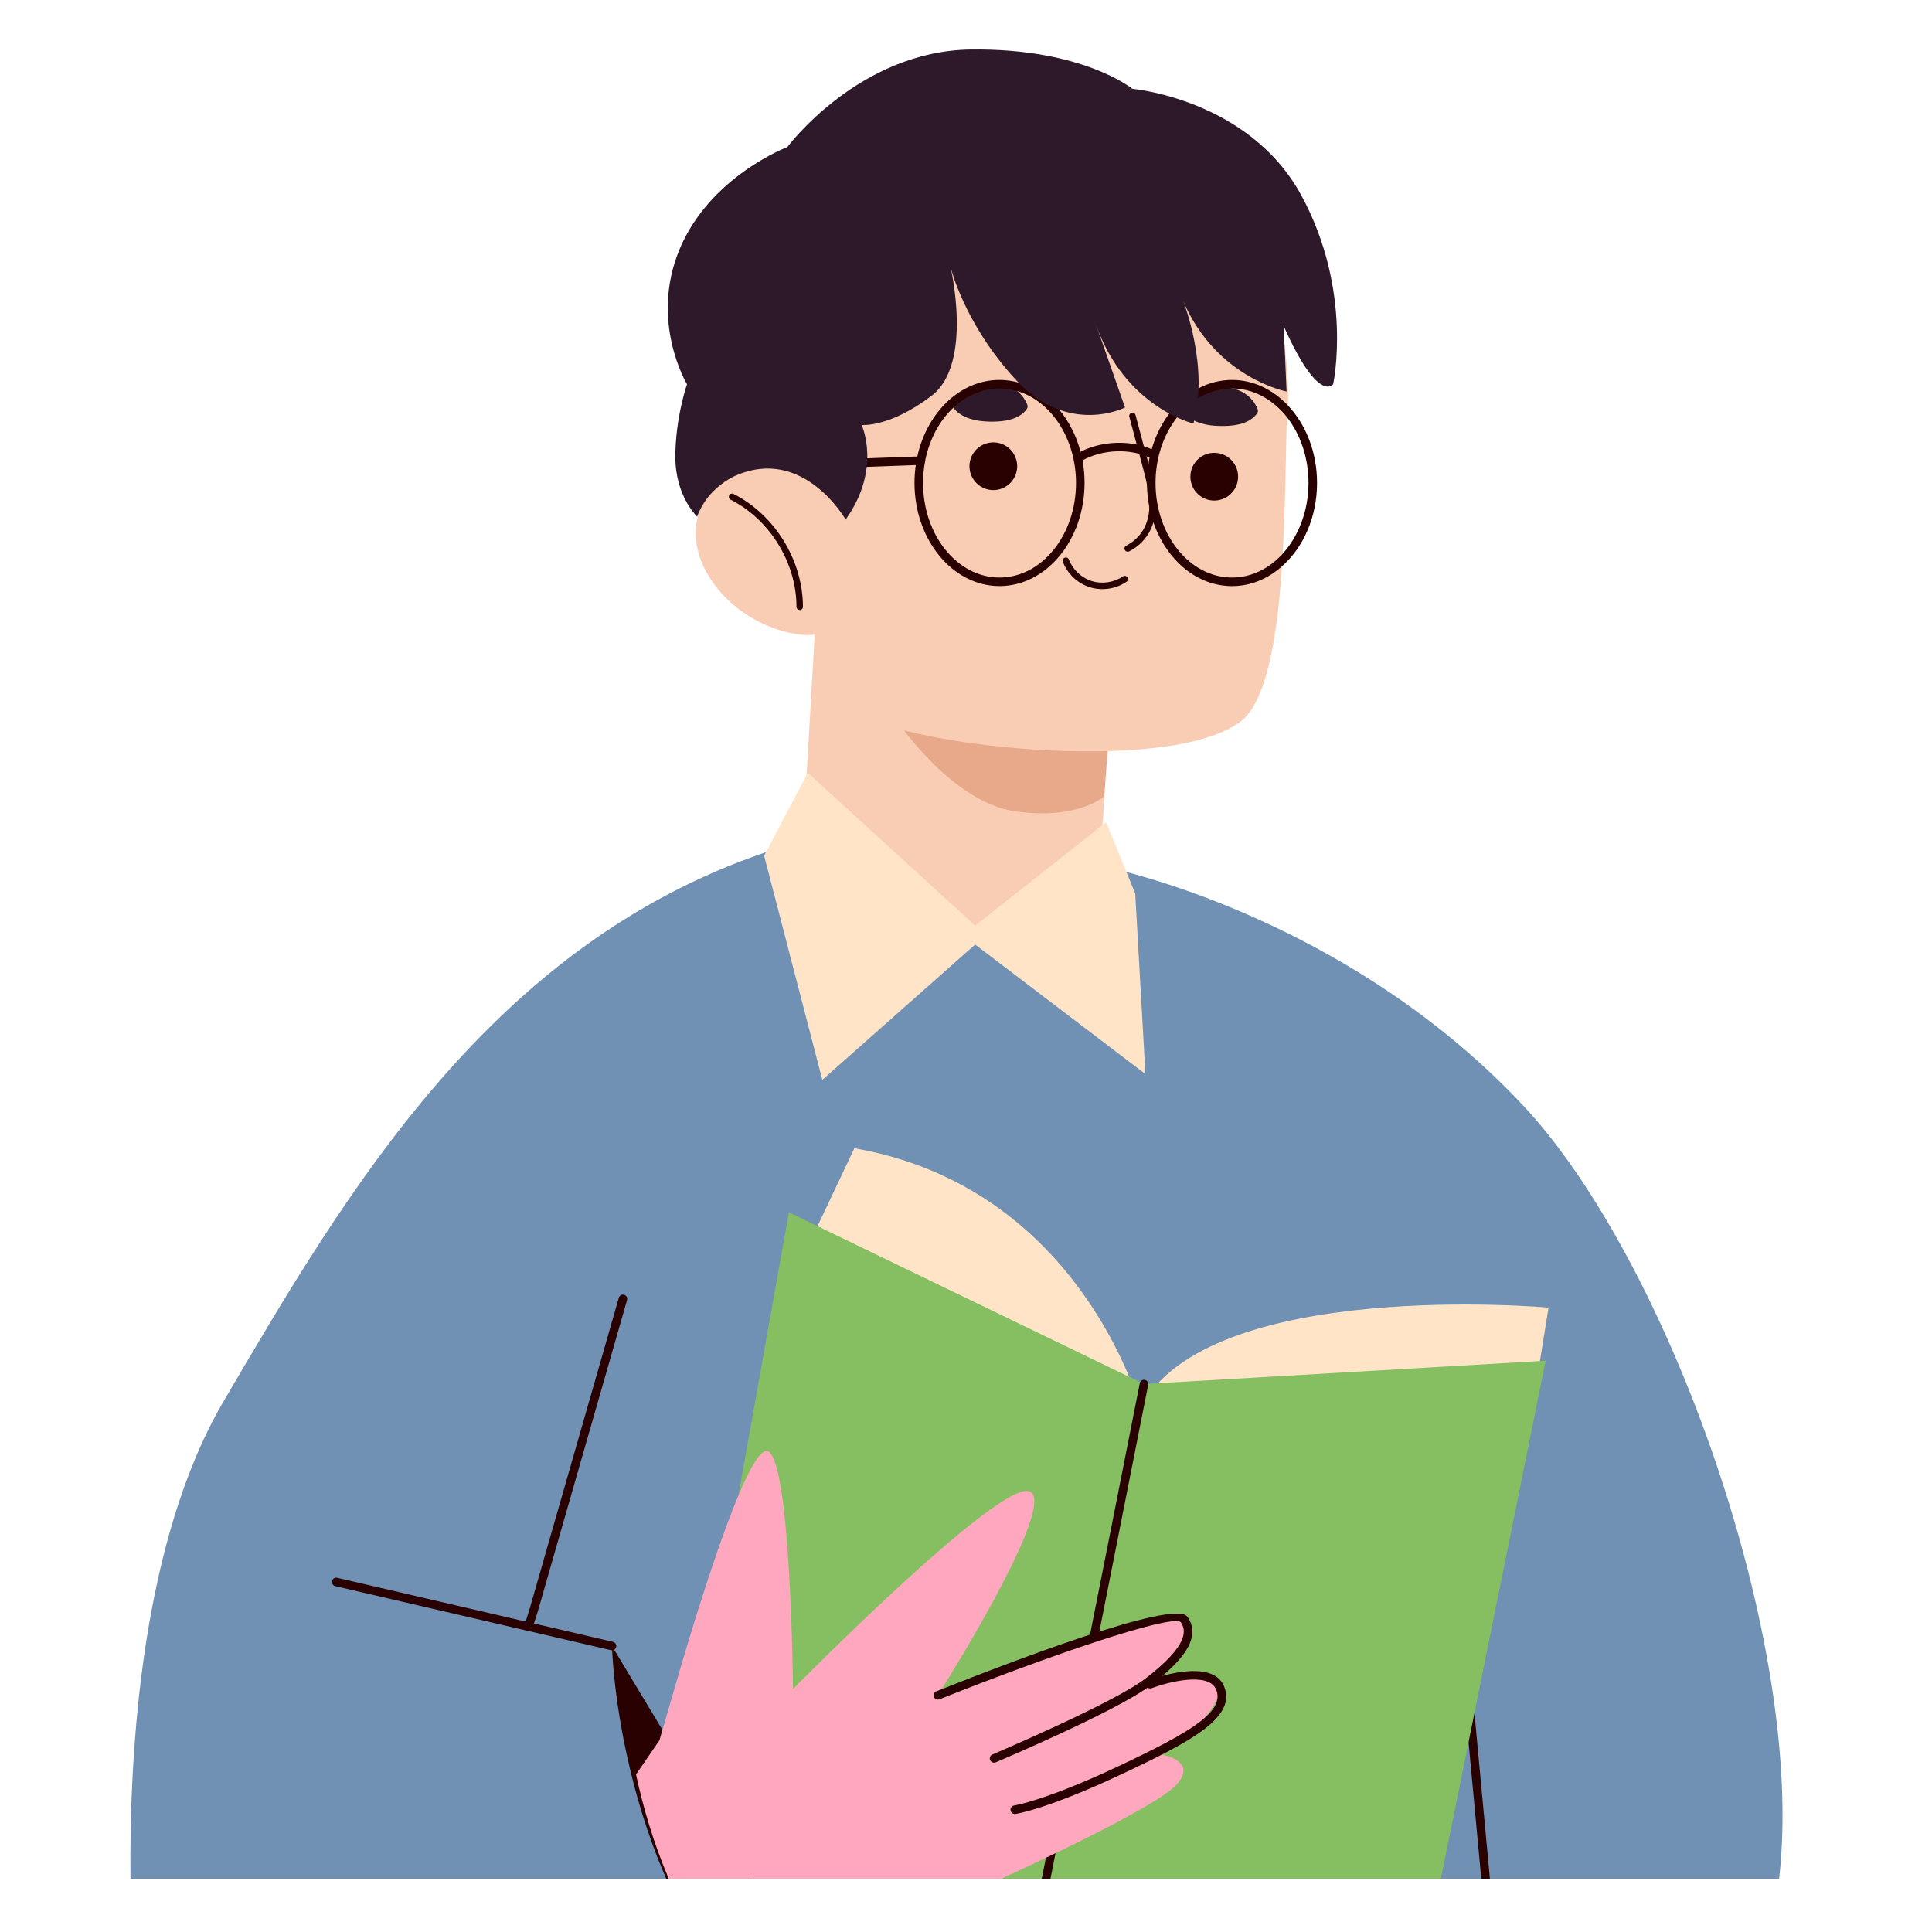 <svg width="140" height="140" viewBox="0 0 140 140" fill="none" xmlns="http://www.w3.org/2000/svg">
<g id="man (3) 1">
<g id="Group">
<g id="Group_2">
<g id="Group_3">
<g id="Group_4">
<g id="Group_5">
<g id="Group_6">
<g id="Group_7">
<path id="Vector" d="M80.46 50.051L78.447 55.685L80.015 57.708C80.015 57.708 79.868 72.338 72.028 72.178C64.188 72.019 58.218 60.218 58.218 60.218L59.181 43.451L80.46 50.051Z" fill="#F9CCB4"/>
</g>
</g>
</g>
</g>
<g id="Group_8">
<g id="Group_9">
<path id="Vector_2" d="M9.454 136.149H48.462L77.972 126.27L104.409 136.149H128.919C130.883 119.197 120.914 91.304 110.314 80.046C99.248 68.281 85.277 64.148 81.627 63.188H81.621C81.1 63.052 80.791 62.977 80.735 62.959C80.648 62.934 80.085 63.591 79.124 64.403H79.118C77.47 65.796 74.657 67.649 71.008 67.389C67.278 67.122 62.699 64.706 59.855 62.971C59.849 62.971 59.849 62.965 59.843 62.959C58.22 61.974 57.167 61.218 57.167 61.218C56.609 61.385 56.051 61.565 55.506 61.751C35.556 68.523 25.128 86.311 16.194 101.558C10.29 111.639 9.361 126.694 9.454 136.149Z" fill="#7091B3"/>
</g>
</g>
<g id="Group_10">
<g id="Group_11">
<path id="Vector_3" d="M111.422 99.66L112.213 94.756C112.213 94.756 87.536 92.541 82.632 102.033C82.632 102.033 78.361 86.056 61.909 83.208L57.796 91.908L80.417 112.789L107.784 107.885L111.422 99.66Z" fill="#FFE4C8"/>
</g>
</g>
<g id="Group_12">
<g id="Group_13">
<g id="Group_14">
<path id="Vector_4" d="M80.266 54.354L65.141 52.414C65.141 52.414 69.022 58.149 73.579 58.794C78.136 59.438 80.021 57.702 80.021 57.702L80.266 54.354Z" fill="#E8A88A"/>
</g>
</g>
</g>
<g id="Group_15">
<g id="Group_16">
<g id="Group_17">
<g id="Group_18">
<g id="Group_19">
<g id="Group_20">
<path id="Vector_5" d="M52.171 27.615C51.822 33.704 54.38 39.918 59.066 44.015C59.073 44.021 59.314 45.936 59.32 45.943C59.783 49.35 60.637 50.359 61.742 51.367C64.66 54.03 84.713 56.274 89.916 52.267C93.175 49.759 93.058 37.463 93.234 30.825C93.263 30.541 93.291 30.263 93.307 29.978C93.365 28.97 93.348 27.977 93.285 27.002C93.285 26.802 93.285 26.689 93.285 26.689L93.266 26.695C92.572 18.104 87.214 10.842 79.779 8.019C77.967 7.323 76.027 6.899 74.001 6.782C62.643 6.13 52.869 15.457 52.171 27.615Z" fill="#F9CCB4"/>
</g>
</g>
</g>
</g>
<g id="Group_21">
<g id="Group_22">
<g id="Group_23">
<g id="Group_24">
<g id="Group_25">
<path id="Vector_6" d="M81.705 39.977C81.744 39.979 81.784 39.971 81.822 39.953C82.505 39.613 83.062 39.046 83.388 38.357C84.041 36.979 83.711 35.425 83.284 33.822L82.286 30.081C82.253 29.957 82.125 29.881 82 29.916C81.876 29.949 81.801 30.077 81.835 30.202L82.832 33.943C83.237 35.459 83.552 36.922 82.966 38.157C82.685 38.752 82.204 39.241 81.614 39.535C81.498 39.592 81.451 39.732 81.508 39.847C81.547 39.925 81.623 39.972 81.705 39.977Z" fill="#290100"/>
</g>
</g>
</g>
</g>
<g id="Group_26">
<g id="Group_27">
<g id="Group_28">
<g id="Group_29">
<path id="Vector_7" d="M79.708 42.685C80.384 42.724 81.067 42.541 81.631 42.155C81.737 42.082 81.764 41.937 81.692 41.83C81.619 41.725 81.474 41.697 81.367 41.769C80.723 42.21 79.861 42.34 79.114 42.106C78.369 41.873 77.733 41.275 77.455 40.545C77.409 40.425 77.273 40.366 77.154 40.41C77.033 40.456 76.973 40.591 77.019 40.712C77.352 41.585 78.083 42.272 78.975 42.552C79.214 42.627 79.461 42.671 79.708 42.685Z" fill="#290100"/>
</g>
</g>
</g>
</g>
</g>
<g id="Group_30">
<g id="Group_31">
<g id="Group_32">
<g id="Group_33">
<g id="Group_34">
<g id="Group_35">
<g id="Group_36">
<path id="Vector_8" d="M86.263 34.444C86.208 35.397 86.936 36.214 87.889 36.268C88.843 36.323 89.66 35.595 89.714 34.642C89.769 33.689 89.041 32.872 88.088 32.817C87.135 32.762 86.318 33.49 86.263 34.444Z" fill="#290100"/>
</g>
</g>
</g>
</g>
</g>
<g id="Group_37">
<g id="Group_38">
<g id="Group_39">
<g id="Group_40">
<g id="Group_41">
<path id="Vector_9" d="M70.254 33.687C70.2 34.64 70.928 35.457 71.881 35.511C72.834 35.566 73.651 34.838 73.706 33.885C73.76 32.932 73.032 32.115 72.079 32.06C71.126 32.005 70.309 32.733 70.254 33.687Z" fill="#290100"/>
</g>
</g>
</g>
</g>
</g>
<g id="Group_42">
<g id="Group_43">
<g id="Group_44">
<g id="Group_45">
<path id="Vector_10" d="M91.09 29.548C91.127 29.629 91.162 29.715 91.153 29.803C91.143 29.89 91.092 29.966 91.037 30.033C90.626 30.54 89.978 30.752 89.315 30.83C89.11 30.854 88.904 30.865 88.704 30.869C87.809 30.884 86.862 30.773 86.145 30.238C84.998 29.381 86.379 28.527 87.222 28.269C88.672 27.825 90.392 28.043 91.09 29.548Z" fill="#2D1929"/>
</g>
</g>
<g id="Group_46">
<g id="Group_47">
<path id="Vector_11" d="M74.401 29.232C74.439 29.312 74.473 29.398 74.464 29.486C74.454 29.573 74.403 29.649 74.348 29.717C73.937 30.224 73.289 30.436 72.626 30.514C72.422 30.538 72.216 30.549 72.015 30.553C71.12 30.567 70.173 30.457 69.456 29.922C68.309 29.065 69.69 28.211 70.533 27.953C71.984 27.508 73.703 27.727 74.401 29.232Z" fill="#2D1929"/>
</g>
</g>
</g>
<g id="Group_48">
<g id="Group_49">
<g id="Group_50">
<g id="Group_51">
<g id="Group_52">
<path id="Vector_12" d="M83.226 33.61V33.598C83.244 33.449 83.269 33.306 83.3 33.164C83.344 32.959 83.393 32.755 83.455 32.557C83.728 31.59 84.168 30.71 84.731 29.967C85.314 29.186 86.039 28.561 86.85 28.139C87.6 27.749 88.418 27.532 89.279 27.532C90.834 27.532 92.247 28.233 93.331 29.385C94.626 30.754 95.438 32.768 95.438 34.998C95.438 37.483 94.434 39.682 92.891 41.039C91.875 41.944 90.63 42.47 89.279 42.47C86.714 42.47 84.514 40.562 83.585 37.861V37.854C83.461 37.501 83.356 37.148 83.282 36.77V36.739C83.183 36.219 83.121 35.68 83.114 35.122V34.998C83.114 34.521 83.151 34.062 83.226 33.61ZM89.279 41.85C90.685 41.85 91.968 41.2 92.947 40.128V40.122L92.953 40.115C94.093 38.858 94.818 37.023 94.818 34.998C94.818 33.17 94.236 31.497 93.287 30.27V30.264C92.278 28.982 90.89 28.17 89.341 28.151H89.279C88.393 28.151 87.55 28.412 86.806 28.87C86.422 29.106 86.063 29.397 85.741 29.731C85.58 29.892 85.431 30.066 85.289 30.252C84.322 31.485 83.734 33.164 83.734 34.997C83.734 38.777 86.218 41.85 89.279 41.85Z" fill="#290100"/>
</g>
</g>
<g id="Group_53">
<g id="Group_54">
<path id="Vector_13" d="M66.361 33.703C66.392 33.492 66.429 33.281 66.473 33.077C67.173 29.892 69.577 27.531 72.427 27.531C72.904 27.531 73.362 27.599 73.808 27.723C74.948 28.039 75.958 28.733 76.764 29.693V29.7C77.464 30.542 77.997 31.577 78.3 32.736C78.356 32.94 78.405 33.151 78.443 33.367C78.542 33.894 78.591 34.439 78.591 34.997C78.591 39.117 75.828 42.469 72.427 42.469C69.031 42.469 66.268 39.117 66.268 34.997C66.268 34.557 66.299 34.124 66.361 33.703ZM72.427 41.85C75.487 41.85 77.972 38.777 77.972 34.998C77.972 31.77 76.15 29.05 73.709 28.337H73.703C73.294 28.213 72.867 28.151 72.427 28.151C71.181 28.151 70.023 28.666 69.094 29.533C68.09 30.468 67.359 31.813 67.043 33.368C67.043 33.374 67.043 33.374 67.043 33.38C66.943 33.901 66.888 34.44 66.888 34.998C66.888 38.777 69.372 41.85 72.427 41.85Z" fill="#290100"/>
</g>
</g>
</g>
<g id="Group_55">
<g id="Group_56">
<path id="Vector_14" d="M78.359 33.409C79.871 32.522 82.036 32.462 83.507 33.264L83.804 32.721C82.155 31.82 79.733 31.885 78.046 32.874L78.359 33.409Z" fill="#290100"/>
</g>
</g>
</g>
<g id="Group_57">
<g id="Group_58">
<path id="Vector_15" d="M56.158 33.786C56.162 33.786 57.067 34.042 57.071 34.042L66.745 33.688C66.916 33.682 67.049 33.538 67.043 33.367C67.037 33.196 66.876 33.065 66.722 33.069L55.887 33.465C55.715 33.471 55.582 33.615 55.588 33.786C55.595 33.953 55.993 33.786 56.158 33.786Z" fill="#290100"/>
</g>
</g>
</g>
</g>
</g>
</g>
</g>
<g id="Group_59">
<g id="Group_60">
<g id="Group_61">
<g id="Group_62">
<g id="Group_63">
<path id="Vector_16" d="M52.715 34.721C51.266 35.383 50.409 37.019 50.411 38.611C50.414 40.203 51.168 41.726 52.223 42.92C53.647 44.53 55.644 45.624 57.768 45.957C58.27 46.036 58.796 46.071 59.274 45.9C60.42 45.49 60.856 44.087 60.872 42.869C60.919 39.025 57.593 32.491 52.715 34.721Z" fill="#F9CCB4"/>
</g>
</g>
</g>
</g>
<g id="Group_64">
<g id="Group_65">
<g id="Group_66">
<g id="Group_67">
<path id="Vector_17" d="M57.937 44.204C57.941 44.204 57.946 44.204 57.951 44.204C58.08 44.204 58.184 44.099 58.184 43.97C58.176 40.604 56.156 37.318 53.156 35.792C53.042 35.734 52.901 35.779 52.843 35.894C52.784 36.01 52.83 36.15 52.944 36.208C55.792 37.657 57.71 40.776 57.717 43.971C57.717 44.095 57.814 44.197 57.937 44.204Z" fill="#290100"/>
</g>
</g>
</g>
</g>
</g>
</g>
</g>
<g id="Group_68">
<g id="Group_69">
<path id="Vector_18" d="M104.31 103.696L104.75 108.429L106.417 126.248L107.34 136.149H107.965L106.844 124.135L105.363 108.318L104.93 103.64C104.911 103.467 104.762 103.349 104.589 103.361C104.422 103.374 104.298 103.529 104.31 103.696Z" fill="#290100"/>
</g>
</g>
<g id="Group_70">
<g id="Group_71">
<g id="Group_72">
<path id="Vector_19" d="M50.624 124.55L72.619 136.106L72.706 136.149H104.409L106.416 126.248L106.844 124.135L112.005 98.603L111.59 98.627L83.92 100.232L83.201 100.276L82.897 100.294L82.619 100.158L81.826 99.774L59.242 88.851L57.167 87.847L53.505 108.373L50.624 124.55Z" fill="#85BF61"/>
</g>
</g>
<g id="Group_73">
<g id="Group_74">
<path id="Vector_20" d="M75.487 136.149H76.119L76.485 134.29L77.278 130.288L77.42 129.569L78.344 124.916L78.492 124.154V124.147L79.521 118.943L79.632 118.379L79.663 118.231L80.754 112.729L82.99 101.422V101.415L83.201 100.35C83.207 100.325 83.207 100.3 83.201 100.275C83.195 100.133 83.096 100.015 82.953 99.99C82.817 99.96 82.68 100.034 82.618 100.158C82.606 100.183 82.6 100.207 82.594 100.232L82.389 101.267L80.159 112.549L78.988 118.447V118.454L78.957 118.602L78.852 119.16V119.166L77.798 124.482V124.488L77.644 125.251L76.739 129.835L76.597 130.548L75.791 134.625L75.487 136.149Z" fill="#290100"/>
</g>
</g>
</g>
<g id="Group_75">
<g id="Group_76">
<path id="Vector_21" d="M96.605 27.842C96.605 27.842 95.551 29.319 93.02 23.624L93.231 28.37C93.231 28.37 88.168 27.421 85.743 21.831C85.743 21.831 87.641 26.577 86.481 30.69C86.481 30.69 81.525 29.53 79.416 23.519L81.525 29.53C81.525 29.53 77.412 31.639 73.616 27.526C69.819 23.413 68.87 19.3 68.87 19.3C68.87 19.3 70.558 26.366 67.499 28.686C64.441 31.006 62.437 30.796 62.437 30.796C62.437 30.796 63.913 33.959 61.277 37.65C61.277 37.65 58.219 32.272 53.262 34.487C53.262 34.487 51.258 35.33 50.52 37.44C50.52 37.44 48.938 35.963 48.938 33.116C48.938 30.268 49.782 27.843 49.782 27.843C49.782 27.843 47.04 23.308 49.255 18.035C51.469 12.762 57.058 10.653 57.058 10.653C57.058 10.653 62.226 3.693 70.346 3.587C78.467 3.482 82.052 6.435 82.052 6.435C82.052 6.435 90.489 7.173 94.286 14.133C98.082 21.093 96.605 27.842 96.605 27.842Z" fill="#2D1929"/>
</g>
</g>
<g id="Group_77">
<g id="Group_78">
<path id="Vector_22" d="M80.154 59.585L70.662 67.073L58.534 55.999L55.371 62.011L59.589 78.251L70.662 68.444L83.001 77.83L82.263 64.753L80.154 59.585Z" fill="#FFE4C8"/>
</g>
</g>
<g id="Group_79">
<g id="Group_80">
<g id="Group_81">
<path id="Vector_23" d="M44.347 119.278C44.347 119.278 44.347 119.383 44.36 119.588C44.403 120.498 44.589 123.355 45.407 127.103C45.983 129.786 46.881 132.933 48.282 136.149H54.496L48.003 125.356L47.352 124.272L44.502 119.538L44.347 119.278Z" fill="#290100"/>
</g>
</g>
<g id="Group_82">
<g id="Group_83">
<path id="Vector_24" d="M38.287 118.214C38.418 118.214 38.54 118.13 38.582 117.998L38.951 116.838L45.439 94.208C45.486 94.044 45.391 93.873 45.227 93.825C45.062 93.776 44.891 93.873 44.843 94.038L38.358 116.659L37.991 117.811C37.94 117.973 38.03 118.148 38.193 118.2C38.224 118.209 38.256 118.214 38.287 118.214Z" fill="#290100"/>
</g>
</g>
<g id="Group_84">
<g id="Group_85">
<path id="Vector_25" d="M44.349 119.586C44.489 119.586 44.617 119.49 44.65 119.347C44.689 119.18 44.585 119.014 44.419 118.975L24.436 114.333C24.269 114.295 24.103 114.398 24.064 114.564C24.025 114.732 24.129 114.898 24.295 114.937L44.278 119.579C44.302 119.584 44.325 119.586 44.349 119.586Z" fill="#290100"/>
</g>
</g>
<g id="Group_86">
<g id="Group_87">
<g id="Group_88">
<path id="Vector_26" d="M46.089 128.584C46.572 130.839 47.315 133.454 48.462 136.149H72.526C72.556 136.136 72.588 136.124 72.619 136.105C73.684 135.622 74.756 135.12 75.791 134.624C76.026 134.513 76.255 134.401 76.485 134.29C80.76 132.233 84.378 130.275 85.233 129.345C86.726 127.722 84.613 127.227 84.192 127.146C84.149 127.14 84.124 127.134 84.124 127.134C84.124 127.134 85.964 125.969 87.234 124.538C87.241 124.538 87.241 124.531 87.241 124.531C87.656 124.054 88.015 123.552 88.219 123.051C88.325 122.797 88.393 122.549 88.406 122.301C88.511 120.566 84.88 121.638 83.306 122.177C83.244 122.202 83.176 122.22 83.121 122.245C83.114 122.251 83.114 122.245 83.114 122.245C82.842 122.344 82.656 122.412 82.612 122.431C82.656 122.4 82.811 122.27 83.04 122.078C83.176 121.96 83.337 121.818 83.511 121.657C84.762 120.517 86.757 118.404 85.785 117.332C85.27 116.768 82.68 117.381 79.632 118.379C79.409 118.453 79.186 118.528 78.957 118.602C74.007 120.269 68.183 122.753 67.966 122.846C67.99 122.809 68.083 122.654 68.238 122.406C69.725 120.015 76.565 108.813 74.595 108.069C72.383 107.245 57.464 122.394 57.464 122.394C57.464 122.394 57.322 106 55.667 105.17C55.172 104.922 54.372 106.31 53.505 108.373C51.491 113.181 49.081 121.657 49.081 121.657L48.003 125.355L47.786 126.111L46.089 128.584Z" fill="#FFA7BE"/>
</g>
</g>
<g id="Group_89">
<g id="Group_90">
<path id="Vector_27" d="M72.033 127.731C72.073 127.731 72.115 127.723 72.154 127.706C72.513 127.555 80.997 123.953 83.374 122.13C85.246 120.696 87.239 118.833 86.035 117.149C85.11 115.861 73.01 120.505 67.851 122.561C67.692 122.625 67.614 122.805 67.678 122.964C67.741 123.123 67.923 123.198 68.08 123.137C76.021 119.972 84.727 117.009 85.55 117.53C85.965 118.116 86.174 119.204 82.996 121.639C80.682 123.414 71.999 127.099 71.912 127.137C71.754 127.203 71.681 127.385 71.747 127.543C71.798 127.66 71.913 127.731 72.033 127.731Z" fill="#290100"/>
</g>
</g>
<g id="Group_91">
<g id="Group_92">
<path id="Vector_28" d="M73.536 131.449C73.55 131.449 73.565 131.448 73.58 131.446C73.672 131.432 75.902 131.094 81.261 128.572C86.364 126.171 89.638 124.428 88.693 122.182C87.798 120.056 83.42 121.682 83.234 121.753C83.074 121.814 82.993 121.993 83.053 122.153C83.114 122.313 83.294 122.392 83.453 122.333C84.564 121.913 87.569 121.112 88.121 122.423C88.789 124.01 86.356 125.49 80.997 128.011C75.745 130.483 73.514 130.829 73.491 130.832C73.322 130.857 73.205 131.014 73.23 131.183C73.252 131.338 73.384 131.449 73.536 131.449Z" fill="#290100"/>
</g>
</g>
</g>
</g>
</g>
</g>
</g>
</svg>
